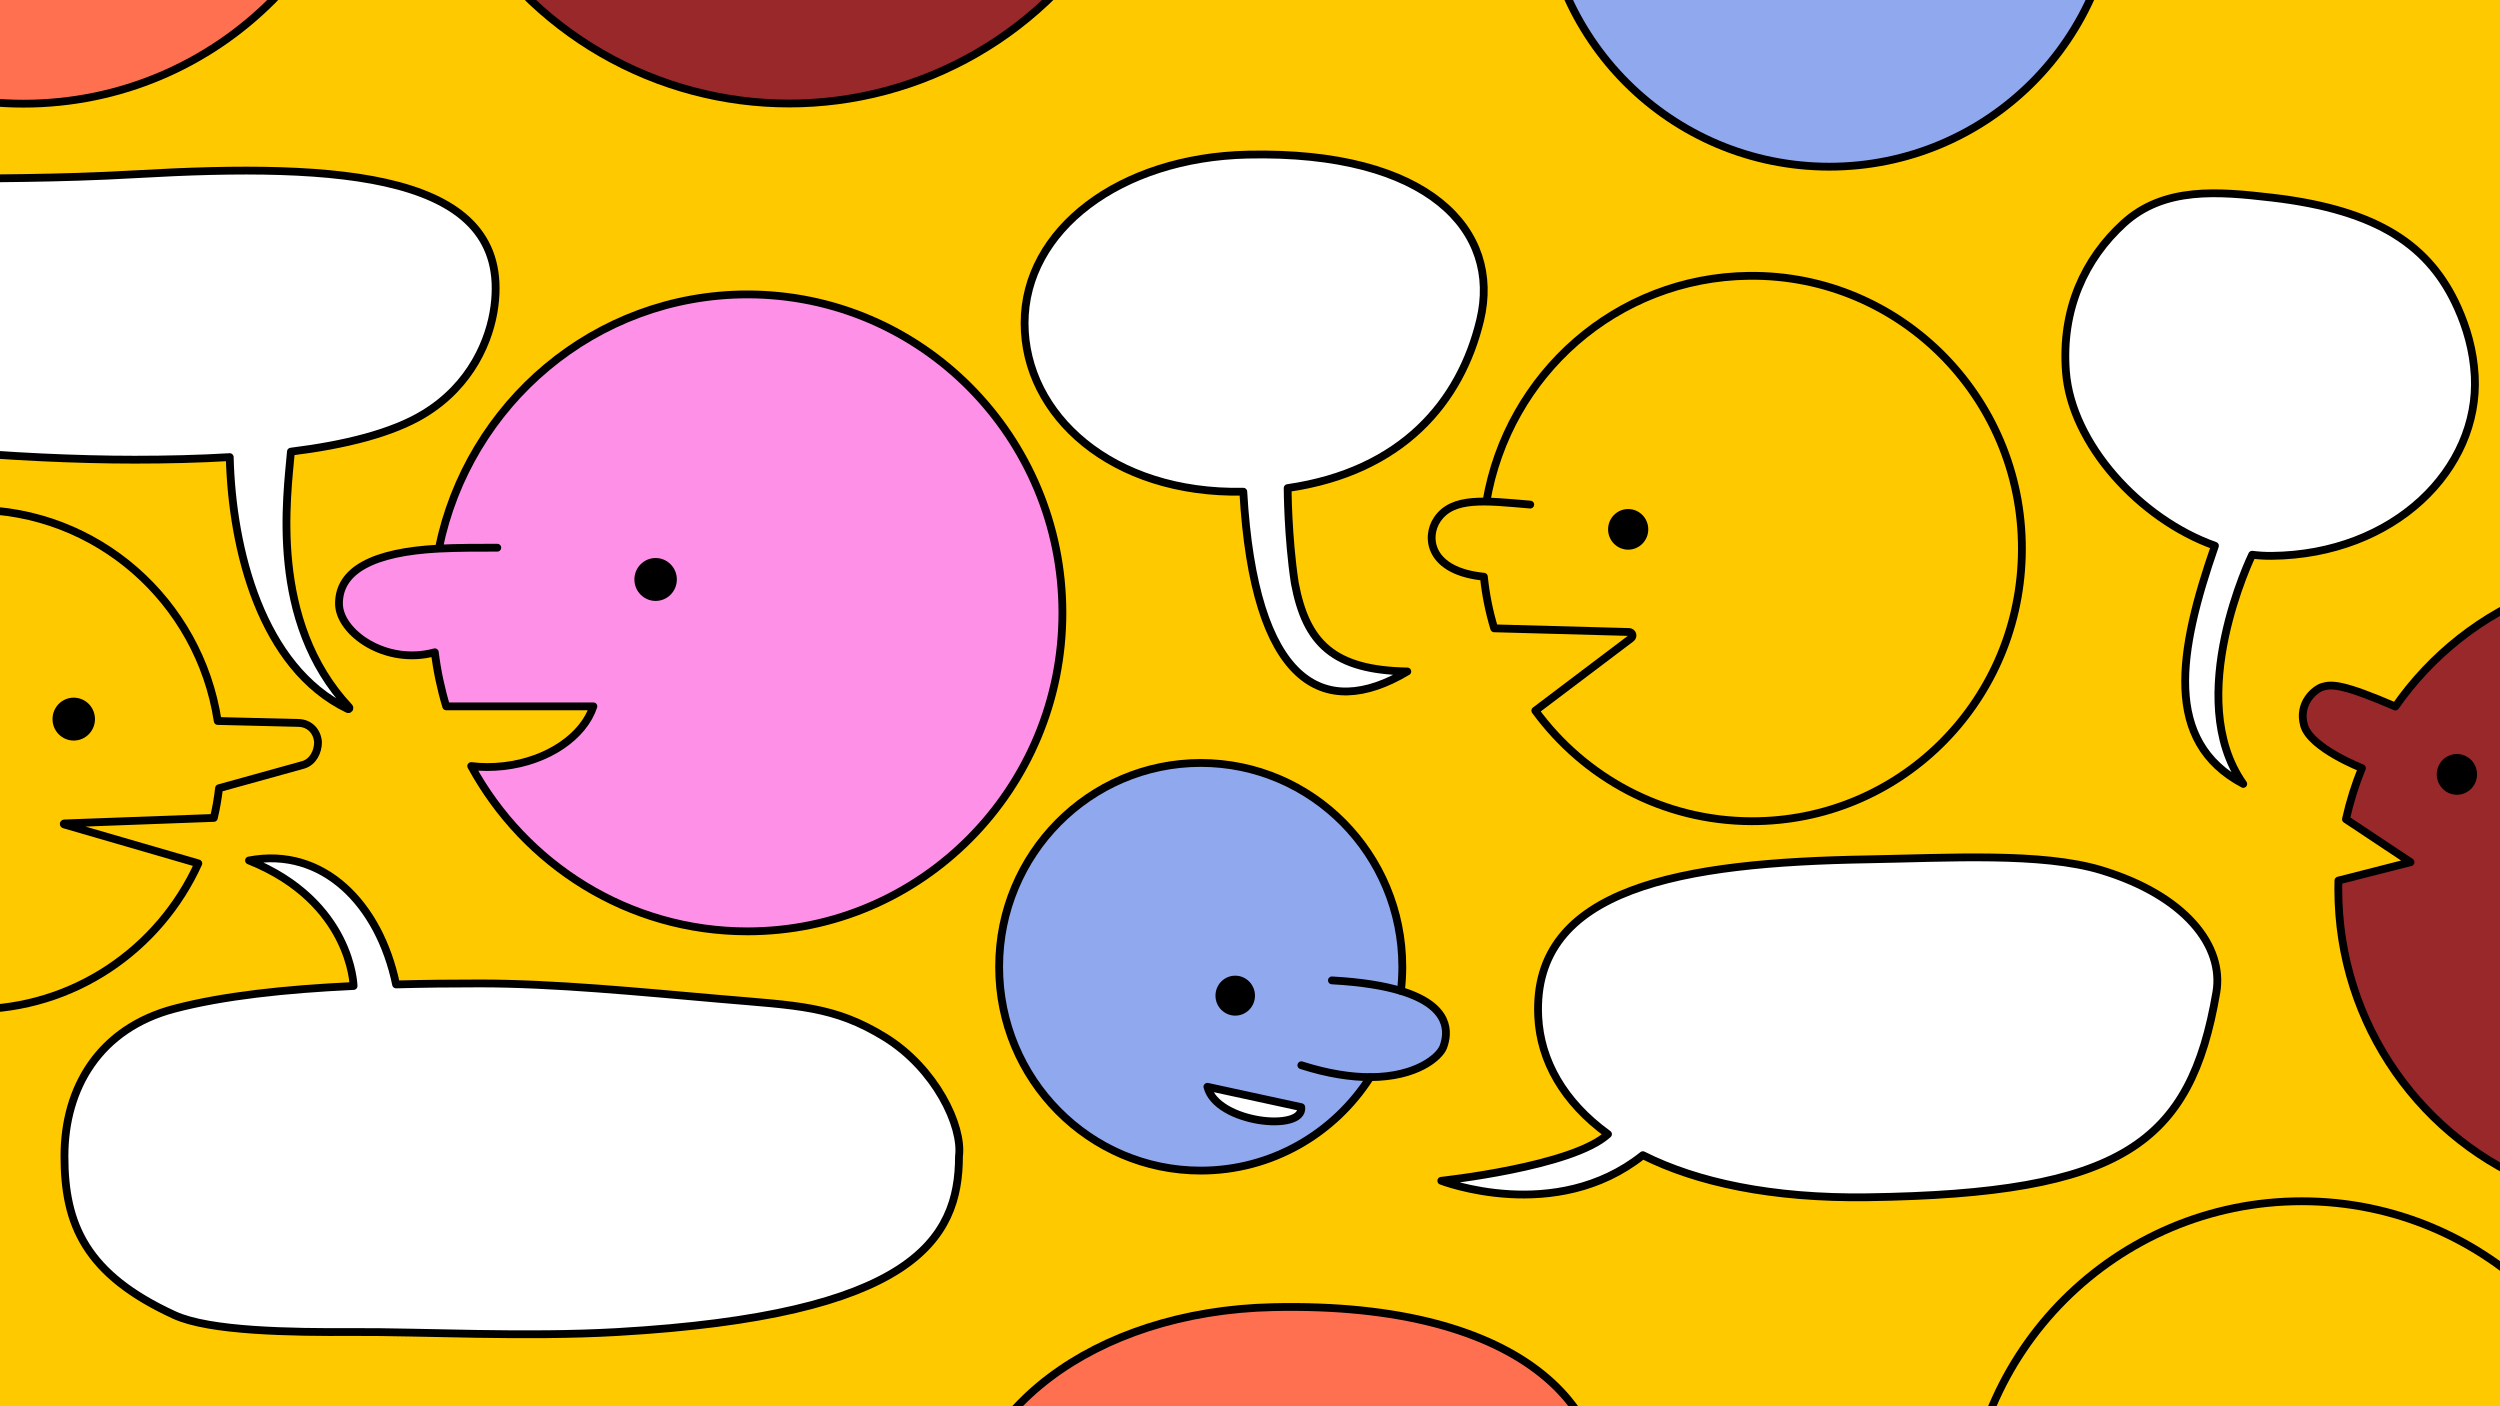 <svg width="640" height="360" viewBox="0 0 640 360" fill="none" xmlns="http://www.w3.org/2000/svg">
<rect x="0" y="0" width="640" height="360" fill="#333333" stroke="none"/>
<g clip-path="url(#clip0_1511_20899)">
<rect width="640" height="360" fill="#FFC900"/>
<path d="M74.478 115.619C88.364 113.891 100.378 110.897 108.509 105.961C120.693 98.57 125.473 86.923 126.579 78.382C131.01 44.252 87.123 41.587 34.852 44.596C-7.086 47.008 -31.299 43.562 -49.369 50.803C-65.291 57.18 -69.432 69.399 -70.169 81.483C-70.77 91.344 -65.975 106.418 -54.145 109.407C-34.562 114.357 4.254 117.681 34.513 117.681C42.731 117.681 50.929 117.492 58.813 117.021C59.395 140.636 66.934 170.899 89.047 181.517C89.333 181.653 89.6 181.284 89.382 181.051C68.771 159.009 73.532 126.81 74.478 115.619Z" fill="white" stroke="black" stroke-width="2" stroke-miterlimit="10" stroke-linecap="round" stroke-linejoin="round"/>
<path d="M50.773 221.032L16.408 211.054C16.267 211.01 16.296 210.811 16.437 210.802L54.744 209.385C55.336 206.905 55.777 204.367 56.073 201.78L77.653 195.796C80.14 195.054 81.41 192.424 81.41 190.05C81.41 190.041 81.41 190.031 81.41 190.021C81.26 187.318 79.325 185.105 76.349 185.071L55.733 184.571C51.04 153.945 24.849 130.5 -6.758 130.5C-41.685 130.5 -70 159.128 -70 194.442C-70 229.757 -41.685 258.385 -6.758 258.385C18.784 258.38 40.791 243.074 50.773 221.032Z" fill="#FFC900" stroke="black" stroke-width="2" stroke-miterlimit="10" stroke-linecap="round" stroke-linejoin="round"/>
<path d="M18.877 189.585C21.878 189.585 24.312 187.125 24.312 184.091C24.312 181.057 21.878 178.598 18.877 178.598C15.875 178.598 13.442 181.057 13.442 184.091C13.442 187.125 15.875 189.585 18.877 189.585Z" fill="black"/>
<path d="M112.339 140.44C119.873 103.301 152.377 75.367 191.339 75.367C235.876 75.367 271.977 111.871 271.977 156.897C271.977 201.922 235.876 238.426 191.339 238.426C160.862 238.426 134.336 221.334 120.625 196.113C123.272 196.438 126.07 196.453 128.94 196.128C140.334 194.827 149.405 188.47 151.907 180.826H114.23C112.877 176.367 111.893 171.737 111.316 166.986C98.671 170.436 86.778 161.837 86.778 154.524C86.773 146.026 95.481 141.309 112.339 140.44C116.863 140.207 123.437 140.198 127.306 140.212Z" fill="#FF90E8"/>
<path d="M112.339 140.44C119.873 103.301 152.377 75.367 191.339 75.367C235.876 75.367 271.977 111.871 271.977 156.897C271.977 201.922 235.876 238.426 191.339 238.426C160.862 238.426 134.336 221.334 120.625 196.113C123.272 196.438 126.07 196.453 128.94 196.128C140.334 194.827 149.405 188.47 151.907 180.826H114.23C112.877 176.367 111.893 171.737 111.316 166.986C98.671 170.436 86.778 161.837 86.778 154.524C86.773 146.026 95.481 141.309 112.339 140.44ZM112.339 140.44C116.863 140.207 123.437 140.198 127.306 140.212" stroke="black" stroke-width="2" stroke-miterlimit="10" stroke-linecap="round" stroke-linejoin="round"/>
<path d="M167.838 153.839C170.84 153.839 173.274 151.379 173.274 148.345C173.274 145.311 170.84 142.852 167.838 142.852C164.837 142.852 162.403 145.311 162.403 148.345C162.403 151.379 164.837 153.839 167.838 153.839Z" fill="black"/>
<path d="M90.516 252.412C73.023 253.232 57.15 254.945 44.641 258.235C25.432 263.287 16.5 278.5 16.5 296C16.5 313.5 21.965 326.256 44.641 336.657C53.698 340.811 74.26 341.092 90.516 341C107.869 340.903 134.518 342.351 158 341C233.5 336.657 245.5 317.5 245.5 296C246.504 288.279 239.5 273.5 226.5 265.5C213.5 257.5 204.25 257.459 184.318 255.721C163.165 253.872 141.967 251.757 122.802 251.757C115.544 251.757 108.378 251.829 101.396 252.014C97.11 231.398 82.686 216.684 63.744 220.28C90.075 230.855 90.516 252.412 90.516 252.412Z" fill="white" stroke="black" stroke-width="2" stroke-miterlimit="10" stroke-linecap="round" stroke-linejoin="round"/>
<path d="M369.497 267.989C368.576 270.498 362.758 275.72 350.783 275.744C341.595 290.143 325.59 299.674 307.385 299.674C278.881 299.674 255.778 276.312 255.778 247.495C255.778 218.683 278.881 195.316 307.385 195.316C335.888 195.316 358.991 218.678 358.991 247.495C358.991 249.582 358.87 251.644 358.632 253.668C371.572 257.604 370.772 264.51 369.497 267.989Z" fill="#90A8ED" stroke="black" stroke-width="2" stroke-miterlimit="10" stroke-linecap="round" stroke-linejoin="round"/>
<path d="M333.144 272.703C340.087 274.916 345.939 275.756 350.783 275.746Z" fill="#90A8ED"/>
<path d="M333.144 272.703C340.087 274.916 345.939 275.756 350.783 275.746" stroke="black" stroke-width="2" stroke-miterlimit="10" stroke-linecap="round" stroke-linejoin="round"/>
<path d="M358.637 253.67C354.39 252.379 348.654 251.404 340.969 250.977Z" fill="#90A8ED"/>
<path d="M358.637 253.67C354.39 252.379 348.654 251.404 340.969 250.977" stroke="black" stroke-width="2" stroke-miterlimit="10" stroke-linecap="round" stroke-linejoin="round"/>
<path d="M333.125 283.436C333.876 289.866 311.423 287.57 309.096 278.219L333.125 283.436Z" fill="white" stroke="black" stroke-width="2" stroke-miterlimit="10" stroke-linecap="round" stroke-linejoin="round"/>
<path d="M316.218 260.003C319.011 260.003 321.275 257.713 321.275 254.888C321.275 252.064 319.011 249.773 316.218 249.773C313.426 249.773 311.161 252.064 311.161 254.888C311.161 257.713 313.426 260.003 316.218 260.003Z" fill="black"/>
<path d="M329.639 124.949C358.938 120.703 373.914 102.893 378.923 81.938C384.382 59.104 365.832 38.538 319.394 39.581C286.604 40.319 262.295 58.891 262.295 82.714C262.295 106.275 284.641 126.585 318.284 125.876C321.067 174.9 338.734 184.737 360.276 171.896C341.367 171.562 334.361 164.67 331.467 149.243C329.663 137.397 329.639 124.949 329.639 124.949Z" fill="white" stroke="black" stroke-width="2" stroke-miterlimit="10" stroke-linecap="round" stroke-linejoin="round"/>
<path d="M340.174 454.154C381.195 448.208 402.163 423.273 409.176 393.934C416.819 361.966 390.848 333.171 325.831 334.631C279.923 335.664 245.887 361.667 245.887 395.021C245.887 428.008 277.174 456.443 324.276 455.451C328.173 524.089 352.909 537.862 383.068 519.884C356.595 519.415 346.786 509.767 342.733 488.167C340.208 471.581 340.174 454.154 340.174 454.154Z" fill="#FF7051" stroke="black" stroke-width="2" stroke-miterlimit="10" stroke-linecap="round" stroke-linejoin="round"/>
<path d="M391.742 129.176C380.188 128.2 371.897 127.099 367.912 133.01C364.949 137.397 365.686 146.234 379.873 147.641C380.333 152.189 381.23 156.605 382.515 160.851L417.07 161.793C417.899 161.817 418.238 162.884 417.569 163.389L393.036 181.927C405.584 199.058 425.709 210.176 448.4 210.23C485.892 210.317 516.437 180.476 517.577 142.589C518.774 102.756 486.949 70.135 447.711 70.611C413.773 71.023 386.055 95.851 380.518 128.414" fill="#FFC900"/>
<path d="M391.742 129.176C380.188 128.2 371.897 127.099 367.912 133.01C364.949 137.397 365.686 146.234 379.873 147.641C380.333 152.189 381.23 156.605 382.515 160.851L417.07 161.793C417.899 161.817 418.238 162.884 417.569 163.389L393.036 181.927C405.584 199.058 425.709 210.176 448.4 210.23C485.892 210.317 516.437 180.476 517.577 142.589C518.774 102.756 486.949 70.135 447.711 70.611C413.773 71.023 386.055 95.851 380.518 128.414" stroke="black" stroke-width="2" stroke-miterlimit="10" stroke-linecap="round" stroke-linejoin="round"/>
<path d="M416.813 140.717C419.654 140.717 421.957 138.388 421.957 135.515C421.957 132.642 419.654 130.312 416.813 130.312C413.972 130.312 411.669 132.642 411.669 135.515C411.669 138.388 413.972 140.717 416.813 140.717Z" fill="black"/>
<path d="M420.57 295.723C434.378 302.662 453.544 306.841 478.125 306.501C543.317 305.593 560.761 292.738 567.379 254.075C569.411 242.195 559.443 229.3 537.984 222.778C522.75 218.148 498.828 219.643 478.125 219.992C430.742 220.793 392.144 227.107 393.788 260.306C394.34 271.502 400.275 282.12 411.649 290.346C402.578 298.702 368.969 302.279 368.969 302.279C368.969 302.279 398.151 313.577 420.57 295.723Z" fill="white" stroke="black" stroke-width="2" stroke-miterlimit="10" stroke-linecap="round" stroke-linejoin="round"/>
<path d="M604.656 196.637C602.944 200.835 601.567 205.207 600.564 209.721L617.101 220.713L598.634 225.425C598.615 226.153 598.605 226.886 598.605 227.623C598.605 262.458 620.282 292.177 650.74 303.742V151.5C635.496 157.29 622.449 167.626 613.223 180.875C599.798 175.09 596.889 175.09 594.469 175.862C592.709 176.42 588.205 179.933 589.858 185.728C591.517 191.522 604.656 196.637 604.656 196.637Z" fill="#98282A" stroke="black" stroke-width="2" stroke-miterlimit="10" stroke-linecap="round" stroke-linejoin="round"/>
<path d="M628.968 203.457C631.817 203.457 634.127 201.122 634.127 198.24C634.127 195.359 631.817 193.023 628.968 193.023C626.119 193.023 623.81 195.359 623.81 198.24C623.81 201.122 626.119 203.457 628.968 203.457Z" fill="black"/>
<path d="M576.552 142.011C578.22 142.219 579.883 142.316 581.532 142.302C612.954 141.991 634.782 120.071 633.54 96.272C633.191 89.633 631.412 83.775 629.172 78.782C622.132 63.097 609.066 53.77 581.537 50.581C567.913 49.004 554.017 47.723 543.651 57.186C533.756 66.218 527.661 79.141 528.878 95.141C530.28 113.577 547.758 132.877 567.03 139.715C557.615 166.838 553.799 189.846 574.274 200.683C558.725 178.68 576.552 142.011 576.552 142.011Z" fill="white" stroke="black" stroke-width="2" stroke-miterlimit="10" stroke-linecap="round" stroke-linejoin="round"/>
<circle cx="589.256" cy="393.52" r="86" fill="#FFC900" stroke="black" stroke-width="2"/>
<circle cx="468.303" cy="-30.765" r="73.438" fill="#90A8ED" stroke="black" stroke-width="2"/>
<circle cx="202" cy="-69.5" r="96" fill="#98282A" stroke="black" stroke-width="2"/>
<circle cx="6" cy="-63.457" r="90" fill="#FF7051" stroke="black" stroke-width="2"/>
</g>
<defs>
<clipPath id="clip0_1511_20899">
<rect width="640" height="360" fill="white"/>
</clipPath>
</defs>
</svg>
